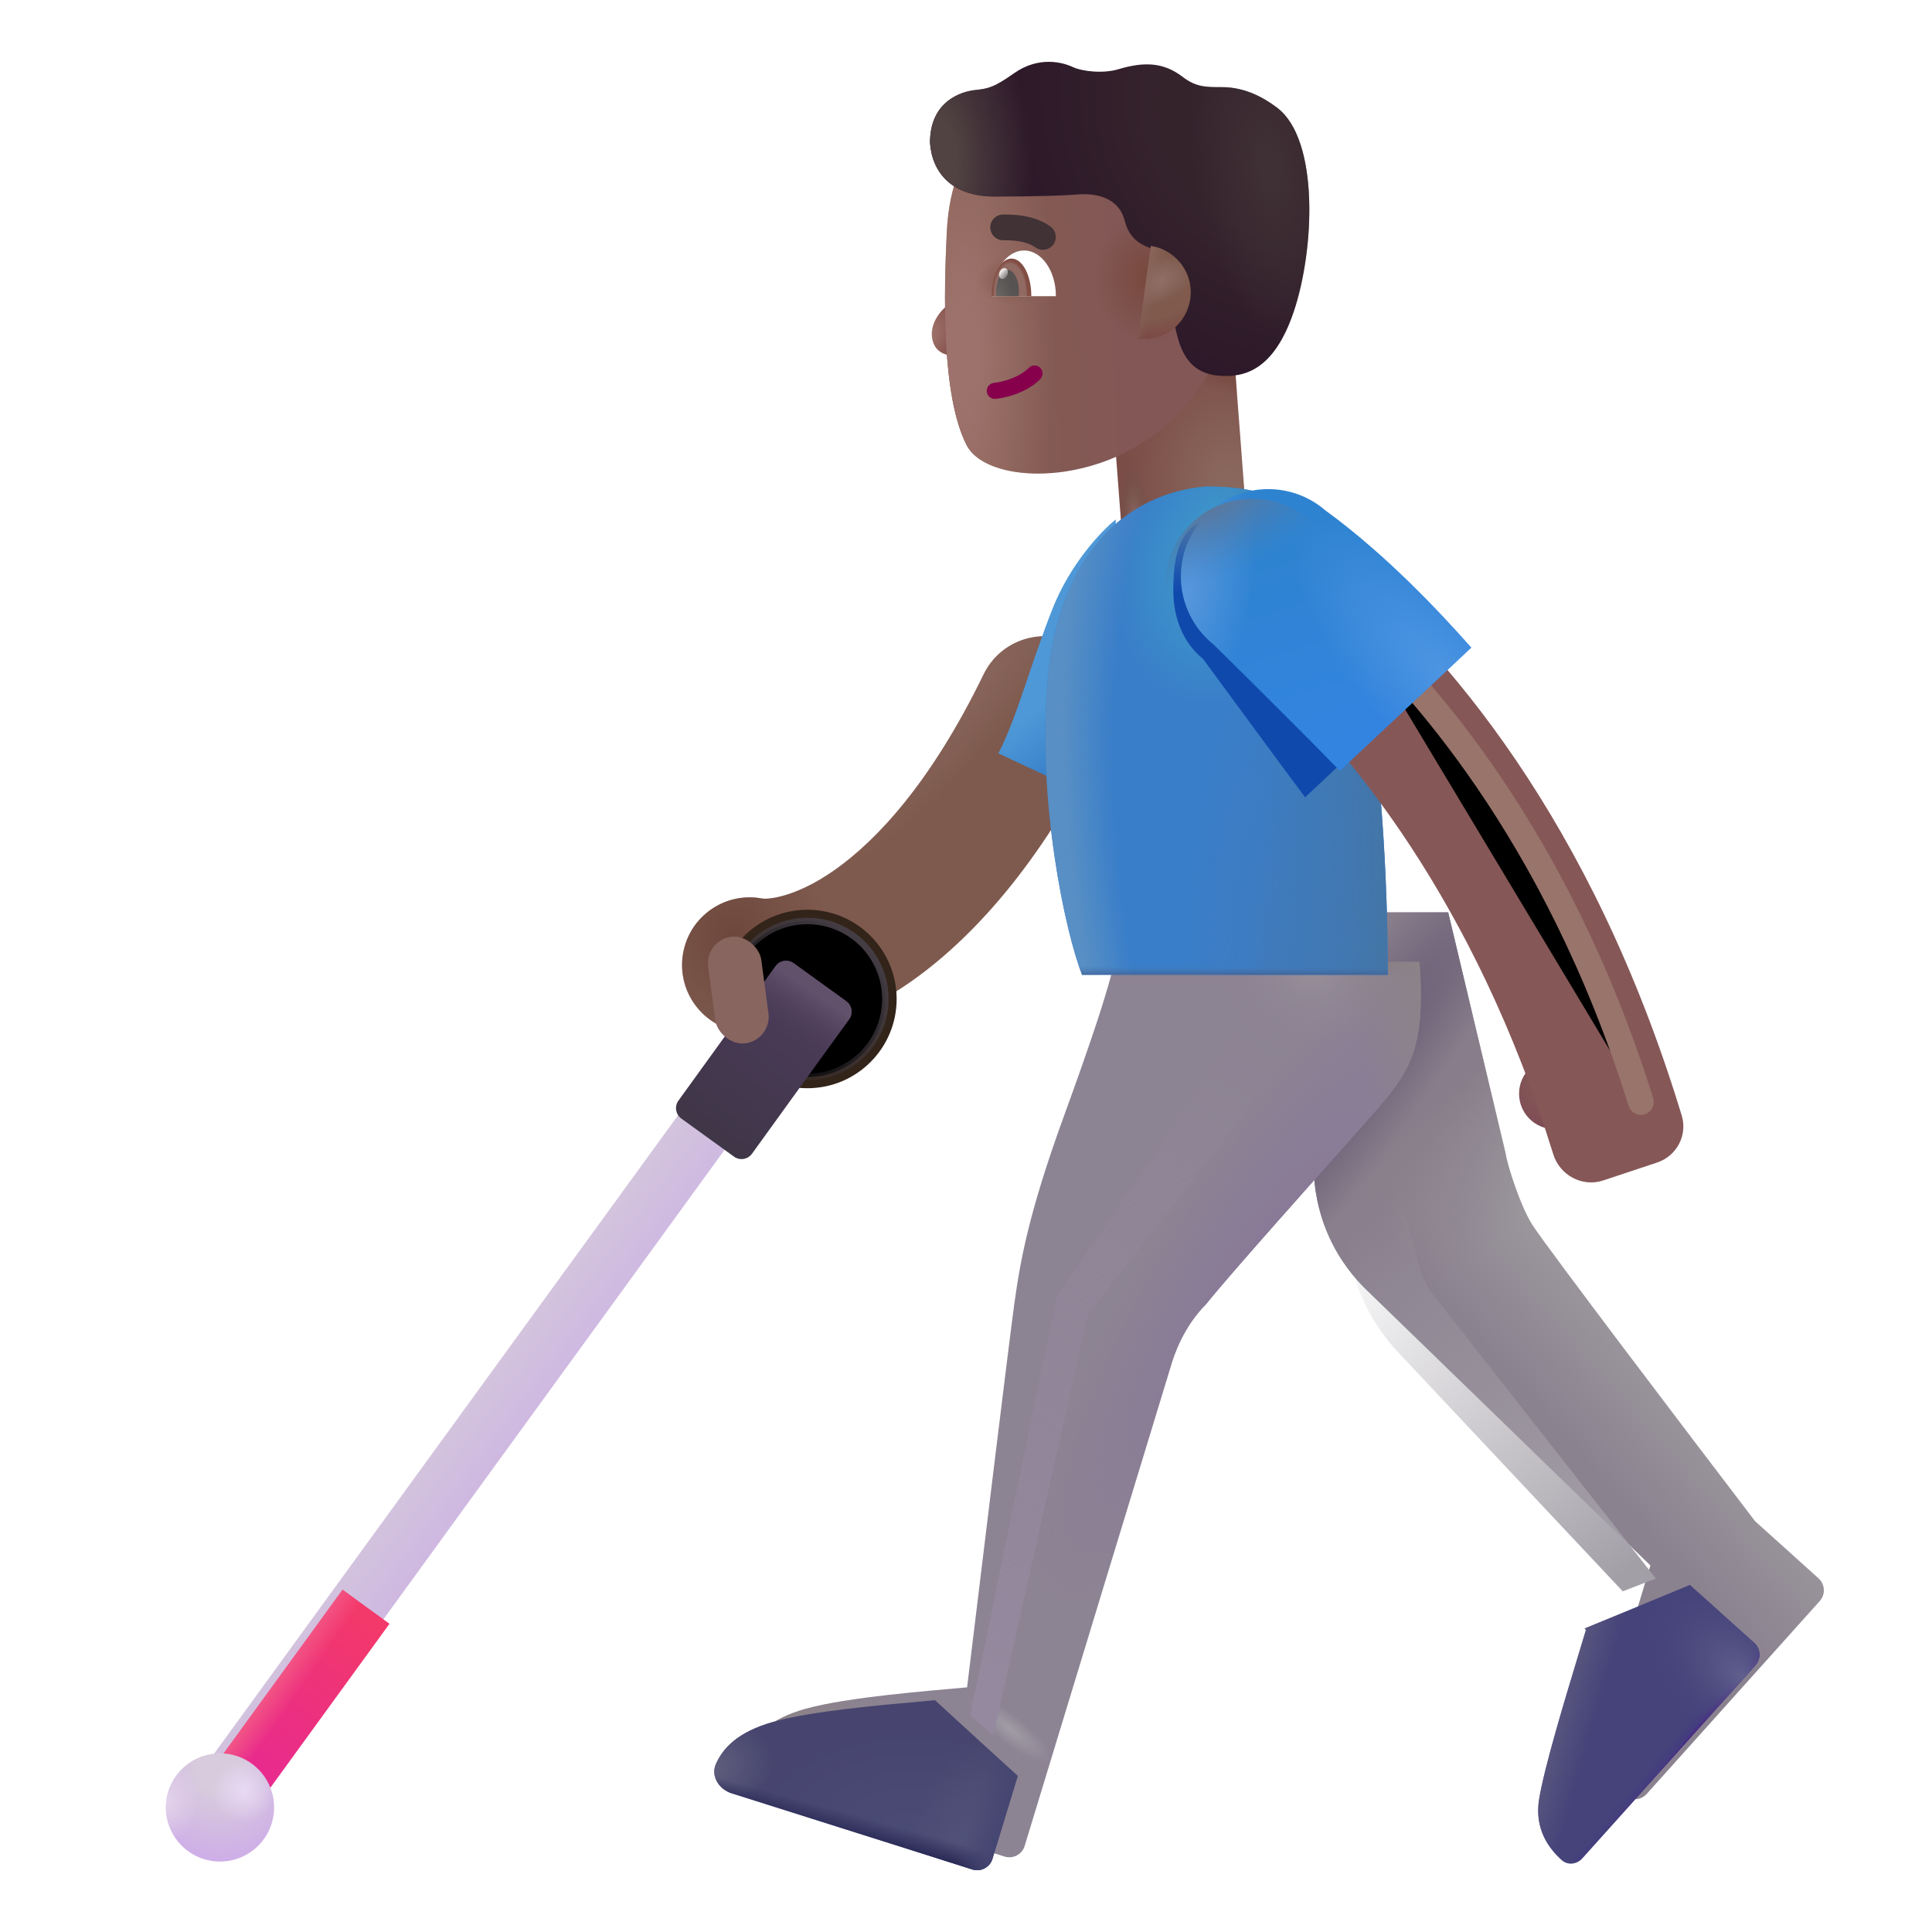 <svg viewBox="1 1 30 30" xmlns="http://www.w3.org/2000/svg">
<g filter="url(#filter0_i_4002_321)">
<path fill-rule="evenodd" clip-rule="evenodd" d="M18.178 11.735C18.7 11.989 18.917 12.617 18.663 13.139C16.831 16.909 14.428 18.051 12.943 17.765C12.373 17.656 12 17.106 12.11 16.536C12.219 15.967 12.769 15.594 13.339 15.703C13.339 15.703 13.339 15.703 13.339 15.703C13.339 15.703 13.365 15.707 13.421 15.704C13.478 15.7 13.559 15.688 13.66 15.659C13.863 15.603 14.139 15.485 14.464 15.256C15.114 14.798 15.958 13.901 16.775 12.221C17.028 11.699 17.656 11.482 18.178 11.735Z" fill="#7E5A4E"/>
<path fill-rule="evenodd" clip-rule="evenodd" d="M18.178 11.735C18.7 11.989 18.917 12.617 18.663 13.139C16.831 16.909 14.428 18.051 12.943 17.765C12.373 17.656 12 17.106 12.11 16.536C12.219 15.967 12.769 15.594 13.339 15.703C13.339 15.703 13.339 15.703 13.339 15.703C13.339 15.703 13.365 15.707 13.421 15.704C13.478 15.7 13.559 15.688 13.66 15.659C13.863 15.603 14.139 15.485 14.464 15.256C15.114 14.798 15.958 13.901 16.775 12.221C17.028 11.699 17.656 11.482 18.178 11.735Z" fill="url(#paint0_radial_4002_321)"/>
<path fill-rule="evenodd" clip-rule="evenodd" d="M18.178 11.735C18.7 11.989 18.917 12.617 18.663 13.139C16.831 16.909 14.428 18.051 12.943 17.765C12.373 17.656 12 17.106 12.11 16.536C12.219 15.967 12.769 15.594 13.339 15.703C13.339 15.703 13.339 15.703 13.339 15.703C13.339 15.703 13.365 15.707 13.421 15.704C13.478 15.7 13.559 15.688 13.66 15.659C13.863 15.603 14.139 15.485 14.464 15.256C15.114 14.798 15.958 13.901 16.775 12.221C17.028 11.699 17.656 11.482 18.178 11.735Z" fill="url(#paint1_radial_4002_321)"/>
</g>
<path d="M12.451 15.976C12.648 15.576 13.061 15.301 13.537 15.301C14.206 15.301 14.748 15.843 14.748 16.512C14.748 17.18 14.206 17.723 13.537 17.723C13.131 17.723 12.772 17.523 12.552 17.216" stroke="#33241A" stroke-width="0.35"/>
<g filter="url(#filter1_f_4002_321)">
<path d="M12.437 16.006C12.628 15.59 13.049 15.301 13.537 15.301C14.206 15.301 14.748 15.843 14.748 16.512C14.748 17.18 14.206 17.723 13.537 17.723C13.132 17.723 12.774 17.524 12.554 17.218" stroke="url(#paint2_linear_4002_321)" stroke-width="0.1"/>
</g>
<g filter="url(#filter2_i_4002_321)">
<path fill-rule="evenodd" clip-rule="evenodd" d="M12.63 17.769C12.831 17.915 12.876 18.196 12.729 18.397L4.956 29.093C4.81 29.294 4.528 29.338 4.327 29.192C4.126 29.046 4.082 28.765 4.228 28.564L12.001 17.868C12.148 17.667 12.429 17.623 12.63 17.769Z" fill="url(#paint3_linear_4002_321)"/>
</g>
<path d="M7.048 26.214L4.956 29.093C4.81 29.294 4.528 29.338 4.327 29.192C4.126 29.046 4.082 28.765 4.228 28.564L6.32 25.685L7.048 26.214Z" fill="url(#paint4_linear_4002_321)"/>
<path d="M7.048 26.214L4.956 29.093C4.81 29.294 4.528 29.338 4.327 29.192C4.126 29.046 4.082 28.765 4.228 28.564L6.32 25.685L7.048 26.214Z" fill="url(#paint5_linear_4002_321)"/>
<g filter="url(#filter3_i_4002_321)">
<circle cx="4.416" cy="29.066" r="0.84" fill="url(#paint6_radial_4002_321)"/>
<circle cx="4.416" cy="29.066" r="0.84" fill="url(#paint7_radial_4002_321)"/>
<circle cx="4.416" cy="29.066" r="0.84" fill="url(#paint8_radial_4002_321)"/>
</g>
<g filter="url(#filter4_i_4002_321)">
<path d="M13.044 16.001C13.109 15.912 13.234 15.892 13.323 15.956L14.141 16.547C14.23 16.611 14.251 16.736 14.186 16.826L12.677 18.915C12.612 19.005 12.487 19.025 12.397 18.96L11.58 18.369C11.491 18.305 11.47 18.18 11.535 18.09L13.044 16.001Z" fill="url(#paint9_linear_4002_321)"/>
<path d="M13.044 16.001C13.109 15.912 13.234 15.892 13.323 15.956L14.141 16.547C14.23 16.611 14.251 16.736 14.186 16.826L12.677 18.915C12.612 19.005 12.487 19.025 12.397 18.96L11.58 18.369C11.491 18.305 11.47 18.18 11.535 18.09L13.044 16.001Z" fill="url(#paint10_linear_4002_321)"/>
</g>
<g filter="url(#filter5_i_4002_321)">
<rect x="12.091" y="15.602" width="0.832" height="1.669" rx="0.416" transform="rotate(-7.657 12.091 15.602)" fill="#896560"/>
</g>
<path d="M17.342 10.456C17.623 9.744 18.116 9.232 18.326 9.066L18.288 13.534L16.502 12.698C16.78 12.175 16.991 11.347 17.342 10.456Z" fill="url(#paint11_linear_4002_321)"/>
<rect x="18.225" y="6.699" width="1.946" height="3.44" transform="rotate(-4.337 18.225 6.699)" fill="url(#paint12_radial_4002_321)"/>
<rect x="18.225" y="6.699" width="1.946" height="3.44" transform="rotate(-4.337 18.225 6.699)" fill="url(#paint13_radial_4002_321)"/>
<rect x="18.225" y="6.699" width="1.946" height="3.44" transform="rotate(-4.337 18.225 6.699)" fill="url(#paint14_radial_4002_321)"/>
<path d="M15.678 5.769C15.834 5.622 15.915 5.403 15.935 5.312H16.115V6.437C15.9 6.573 15.593 6.552 15.502 6.347C15.424 6.171 15.482 5.952 15.678 5.769Z" fill="url(#paint15_radial_4002_321)"/>
<g filter="url(#filter6_i_4002_321)">
<path d="M15.902 4.805C15.94 4.004 16.2 3.618 16.322 3.505H20.054L20.117 6.668C19.25 8.79 16.605 8.881 16.21 8.113C15.815 7.346 15.857 5.732 15.902 4.805Z" fill="url(#paint16_linear_4002_321)"/>
<path d="M15.902 4.805C15.94 4.004 16.2 3.618 16.322 3.505H20.054L20.117 6.668C19.25 8.79 16.605 8.881 16.21 8.113C15.815 7.346 15.857 5.732 15.902 4.805Z" fill="url(#paint17_radial_4002_321)"/>
<path d="M15.902 4.805C15.94 4.004 16.2 3.618 16.322 3.505H20.054L20.117 6.668C19.25 8.79 16.605 8.881 16.21 8.113C15.815 7.346 15.857 5.732 15.902 4.805Z" fill="url(#paint18_radial_4002_321)"/>
<path d="M15.902 4.805C15.94 4.004 16.2 3.618 16.322 3.505H20.054L20.117 6.668C19.25 8.79 16.605 8.881 16.21 8.113C15.815 7.346 15.857 5.732 15.902 4.805Z" fill="url(#paint19_radial_4002_321)"/>
</g>
<g filter="url(#filter7_ii_4002_321)">
<path d="M16.541 4.052C15.884 4.052 15.572 3.681 15.541 3.216C15.541 2.56 16.042 2.42 16.236 2.399C16.455 2.376 16.541 2.353 16.845 2.138C17.234 1.864 17.607 1.97 17.756 2.04C17.904 2.11 18.232 2.146 18.466 2.075C18.857 1.958 19.162 1.962 19.462 2.192C19.671 2.353 19.825 2.353 20.076 2.353C20.42 2.353 20.711 2.506 20.931 2.673C21.588 3.17 21.513 4.88 21.189 5.841C20.879 6.76 20.412 6.868 20.021 6.833C19.551 6.791 19.431 6.435 19.361 6.138C19.305 5.9 19.16 5.148 19.095 4.9C18.96 4.838 18.664 4.814 18.564 4.427C18.464 4.039 18.072 3.995 17.806 4.021C17.645 4.036 17.197 4.052 16.541 4.052Z" fill="url(#paint20_radial_4002_321)"/>
<path d="M16.541 4.052C15.884 4.052 15.572 3.681 15.541 3.216C15.541 2.56 16.042 2.42 16.236 2.399C16.455 2.376 16.541 2.353 16.845 2.138C17.234 1.864 17.607 1.97 17.756 2.04C17.904 2.11 18.232 2.146 18.466 2.075C18.857 1.958 19.162 1.962 19.462 2.192C19.671 2.353 19.825 2.353 20.076 2.353C20.42 2.353 20.711 2.506 20.931 2.673C21.588 3.17 21.513 4.88 21.189 5.841C20.879 6.76 20.412 6.868 20.021 6.833C19.551 6.791 19.431 6.435 19.361 6.138C19.305 5.9 19.16 5.148 19.095 4.9C18.96 4.838 18.664 4.814 18.564 4.427C18.464 4.039 18.072 3.995 17.806 4.021C17.645 4.036 17.197 4.052 16.541 4.052Z" fill="url(#paint21_radial_4002_321)"/>
<path d="M16.541 4.052C15.884 4.052 15.572 3.681 15.541 3.216C15.541 2.56 16.042 2.42 16.236 2.399C16.455 2.376 16.541 2.353 16.845 2.138C17.234 1.864 17.607 1.97 17.756 2.04C17.904 2.11 18.232 2.146 18.466 2.075C18.857 1.958 19.162 1.962 19.462 2.192C19.671 2.353 19.825 2.353 20.076 2.353C20.42 2.353 20.711 2.506 20.931 2.673C21.588 3.17 21.513 4.88 21.189 5.841C20.879 6.76 20.412 6.868 20.021 6.833C19.551 6.791 19.431 6.435 19.361 6.138C19.305 5.9 19.16 5.148 19.095 4.9C18.96 4.838 18.664 4.814 18.564 4.427C18.464 4.039 18.072 3.995 17.806 4.021C17.645 4.036 17.197 4.052 16.541 4.052Z" fill="url(#paint22_radial_4002_321)"/>
</g>
<path d="M18.672 6.259L18.872 4.82C19.222 4.872 19.49 5.174 19.49 5.538C19.49 5.94 19.165 6.265 18.764 6.265C18.733 6.265 18.702 6.263 18.672 6.259Z" fill="url(#paint23_radial_4002_321)"/>
<path d="M18.672 6.259L18.872 4.82C19.222 4.872 19.49 5.174 19.49 5.538C19.49 5.94 19.165 6.265 18.764 6.265C18.733 6.265 18.702 6.263 18.672 6.259Z" fill="url(#paint24_radial_4002_321)"/>
<path d="M18.672 6.259L18.872 4.82C19.222 4.872 19.49 5.174 19.49 5.538C19.49 5.94 19.165 6.265 18.764 6.265C18.733 6.265 18.702 6.263 18.672 6.259Z" fill="url(#paint25_linear_4002_321)"/>
<g filter="url(#filter8_iii_4002_321)">
<path d="M23.377 19.901L22.487 16.167H20.706C20.653 16.782 20.553 18.383 20.416 19.683C20.279 20.983 20.908 21.714 21.182 21.995L25.627 26.308C25.43 26.969 25 28.333 24.9 28.933C24.823 29.395 25.045 29.701 25.252 29.885C25.345 29.968 25.486 29.949 25.57 29.856L28.257 26.861C28.349 26.758 28.341 26.6 28.238 26.508L27.252 25.62C26.211 24.256 24.062 21.427 23.799 21.026C23.618 20.75 23.409 20.11 23.377 19.901Z" fill="url(#paint26_linear_4002_321)"/>
<path d="M23.377 19.901L22.487 16.167H20.706C20.653 16.782 20.553 18.383 20.416 19.683C20.279 20.983 20.908 21.714 21.182 21.995L25.627 26.308C25.43 26.969 25 28.333 24.9 28.933C24.823 29.395 25.045 29.701 25.252 29.885C25.345 29.968 25.486 29.949 25.57 29.856L28.257 26.861C28.349 26.758 28.341 26.6 28.238 26.508L27.252 25.62C26.211 24.256 24.062 21.427 23.799 21.026C23.618 20.75 23.409 20.11 23.377 19.901Z" fill="url(#paint27_radial_4002_321)"/>
<path d="M23.377 19.901L22.487 16.167H20.706C20.653 16.782 20.553 18.383 20.416 19.683C20.279 20.983 20.908 21.714 21.182 21.995L25.627 26.308C25.43 26.969 25 28.333 24.9 28.933C24.823 29.395 25.045 29.701 25.252 29.885C25.345 29.968 25.486 29.949 25.57 29.856L28.257 26.861C28.349 26.758 28.341 26.6 28.238 26.508L27.252 25.62C26.211 24.256 24.062 21.427 23.799 21.026C23.618 20.75 23.409 20.11 23.377 19.901Z" fill="url(#paint28_radial_4002_321)"/>
</g>
<g filter="url(#filter9_i_4002_321)">
<path d="M17.025 18.519C17.408 17.468 17.741 16.49 17.799 16.136L22.541 16.136C22.641 17.511 22.397 17.848 21.767 18.558C21.075 19.339 19.596 20.987 19.228 21.452C18.878 21.802 18.728 22.241 18.674 22.433L16.411 29.863C16.371 29.996 16.229 30.07 16.097 30.028L12.359 28.846C12.165 28.784 12.034 28.58 12.116 28.393C12.223 28.149 12.448 27.894 13.002 27.737C13.664 27.55 14.944 27.454 15.517 27.401C15.731 25.636 16.177 21.97 16.252 21.433C16.346 20.761 16.478 20.019 17.025 18.519Z" fill="#8C8393"/>
<path d="M17.025 18.519C17.408 17.468 17.741 16.49 17.799 16.136L22.541 16.136C22.641 17.511 22.397 17.848 21.767 18.558C21.075 19.339 19.596 20.987 19.228 21.452C18.878 21.802 18.728 22.241 18.674 22.433L16.411 29.863C16.371 29.996 16.229 30.07 16.097 30.028L12.359 28.846C12.165 28.784 12.034 28.58 12.116 28.393C12.223 28.149 12.448 27.894 13.002 27.737C13.664 27.55 14.944 27.454 15.517 27.401C15.731 25.636 16.177 21.97 16.252 21.433C16.346 20.761 16.478 20.019 17.025 18.519Z" fill="url(#paint29_radial_4002_321)"/>
<path d="M17.025 18.519C17.408 17.468 17.741 16.49 17.799 16.136L22.541 16.136C22.641 17.511 22.397 17.848 21.767 18.558C21.075 19.339 19.596 20.987 19.228 21.452C18.878 21.802 18.728 22.241 18.674 22.433L16.411 29.863C16.371 29.996 16.229 30.07 16.097 30.028L12.359 28.846C12.165 28.784 12.034 28.58 12.116 28.393C12.223 28.149 12.448 27.894 13.002 27.737C13.664 27.55 14.944 27.454 15.517 27.401C15.731 25.636 16.177 21.97 16.252 21.433C16.346 20.761 16.478 20.019 17.025 18.519Z" fill="url(#paint30_radial_4002_321)"/>
<path d="M17.025 18.519C17.408 17.468 17.741 16.49 17.799 16.136L22.541 16.136C22.641 17.511 22.397 17.848 21.767 18.558C21.075 19.339 19.596 20.987 19.228 21.452C18.878 21.802 18.728 22.241 18.674 22.433L16.411 29.863C16.371 29.996 16.229 30.07 16.097 30.028L12.359 28.846C12.165 28.784 12.034 28.58 12.116 28.393C12.223 28.149 12.448 27.894 13.002 27.737C13.664 27.55 14.944 27.454 15.517 27.401C15.731 25.636 16.177 21.97 16.252 21.433C16.346 20.761 16.478 20.019 17.025 18.519Z" fill="url(#paint31_linear_4002_321)"/>
<path d="M17.025 18.519C17.408 17.468 17.741 16.49 17.799 16.136L22.541 16.136C22.641 17.511 22.397 17.848 21.767 18.558C21.075 19.339 19.596 20.987 19.228 21.452C18.878 21.802 18.728 22.241 18.674 22.433L16.411 29.863C16.371 29.996 16.229 30.07 16.097 30.028L12.359 28.846C12.165 28.784 12.034 28.58 12.116 28.393C12.223 28.149 12.448 27.894 13.002 27.737C13.664 27.55 14.944 27.454 15.517 27.401C15.731 25.636 16.177 21.97 16.252 21.433C16.346 20.761 16.478 20.019 17.025 18.519Z" fill="url(#paint32_radial_4002_321)"/>
<path d="M17.025 18.519C17.408 17.468 17.741 16.49 17.799 16.136L22.541 16.136C22.641 17.511 22.397 17.848 21.767 18.558C21.075 19.339 19.596 20.987 19.228 21.452C18.878 21.802 18.728 22.241 18.674 22.433L16.411 29.863C16.371 29.996 16.229 30.07 16.097 30.028L12.359 28.846C12.165 28.784 12.034 28.58 12.116 28.393C12.223 28.149 12.448 27.894 13.002 27.737C13.664 27.55 14.944 27.454 15.517 27.401C15.731 25.636 16.177 21.97 16.252 21.433C16.346 20.761 16.478 20.019 17.025 18.519Z" fill="url(#paint33_radial_4002_321)"/>
</g>
<path d="M16.803 28.577L16.411 29.863C16.371 29.996 16.229 30.07 16.097 30.028L12.359 28.846C12.165 28.784 12.034 28.58 12.116 28.393C12.223 28.149 12.448 27.894 13.002 27.737C13.592 27.57 14.674 27.476 15.308 27.42C15.385 27.413 15.455 27.407 15.517 27.401L15.518 27.4L16.803 28.577Z" fill="url(#paint34_radial_4002_321)"/>
<path d="M16.803 28.577L16.411 29.863C16.371 29.996 16.229 30.07 16.097 30.028L12.359 28.846C12.165 28.784 12.034 28.58 12.116 28.393C12.223 28.149 12.448 27.894 13.002 27.737C13.592 27.57 14.674 27.476 15.308 27.42C15.385 27.413 15.455 27.407 15.517 27.401L15.518 27.4L16.803 28.577Z" fill="url(#paint35_radial_4002_321)"/>
<path d="M16.803 28.577L16.411 29.863C16.371 29.996 16.229 30.07 16.097 30.028L12.359 28.846C12.165 28.784 12.034 28.58 12.116 28.393C12.223 28.149 12.448 27.894 13.002 27.737C13.592 27.57 14.674 27.476 15.308 27.42C15.385 27.413 15.455 27.407 15.517 27.401L15.518 27.4L16.803 28.577Z" fill="url(#paint36_radial_4002_321)"/>
<path d="M16.803 28.577L16.411 29.863C16.371 29.996 16.229 30.07 16.097 30.028L12.359 28.846C12.165 28.784 12.034 28.58 12.116 28.393C12.223 28.149 12.448 27.894 13.002 27.737C13.592 27.57 14.674 27.476 15.308 27.42C15.385 27.413 15.455 27.407 15.517 27.401L15.518 27.4L16.803 28.577Z" fill="url(#paint37_linear_4002_321)"/>
<path d="M16.803 28.577L16.411 29.863C16.371 29.996 16.229 30.07 16.097 30.028L12.359 28.846C12.165 28.784 12.034 28.58 12.116 28.393C12.223 28.149 12.448 27.894 13.002 27.737C13.592 27.57 14.674 27.476 15.308 27.42C15.385 27.413 15.455 27.407 15.517 27.401L15.518 27.4L16.803 28.577Z" fill="url(#paint38_linear_4002_321)"/>
<path d="M27.244 25.609L25.606 26.287L25.627 26.308C25.596 26.411 25.56 26.531 25.52 26.662C25.304 27.375 24.985 28.426 24.9 28.933C24.823 29.395 25.045 29.701 25.251 29.885C25.345 29.968 25.486 29.949 25.569 29.856L28.257 26.861C28.349 26.758 28.341 26.6 28.238 26.508L27.252 25.62C27.25 25.617 27.247 25.613 27.244 25.609Z" fill="#45437A"/>
<path d="M27.244 25.609L25.606 26.287L25.627 26.308C25.596 26.411 25.56 26.531 25.52 26.662C25.304 27.375 24.985 28.426 24.9 28.933C24.823 29.395 25.045 29.701 25.251 29.885C25.345 29.968 25.486 29.949 25.569 29.856L28.257 26.861C28.349 26.758 28.341 26.6 28.238 26.508L27.252 25.62C27.25 25.617 27.247 25.613 27.244 25.609Z" fill="url(#paint39_linear_4002_321)"/>
<path d="M27.244 25.609L25.606 26.287L25.627 26.308C25.596 26.411 25.56 26.531 25.52 26.662C25.304 27.375 24.985 28.426 24.9 28.933C24.823 29.395 25.045 29.701 25.251 29.885C25.345 29.968 25.486 29.949 25.569 29.856L28.257 26.861C28.349 26.758 28.341 26.6 28.238 26.508L27.252 25.62C27.25 25.617 27.247 25.613 27.244 25.609Z" fill="url(#paint40_linear_4002_321)"/>
<path d="M27.244 25.609L25.606 26.287L25.627 26.308C25.596 26.411 25.56 26.531 25.52 26.662C25.304 27.375 24.985 28.426 24.9 28.933C24.823 29.395 25.045 29.701 25.251 29.885C25.345 29.968 25.486 29.949 25.569 29.856L28.257 26.861C28.349 26.758 28.341 26.6 28.238 26.508L27.252 25.62C27.25 25.617 27.247 25.613 27.244 25.609Z" fill="url(#paint41_radial_4002_321)"/>
<path d="M17.424 10.456C17.705 9.744 18.197 9.232 18.408 9.066L18.369 13.534L16.584 12.698C16.861 12.175 17.072 11.347 17.424 10.456Z" fill="url(#paint42_linear_4002_321)"/>
<path d="M19.732 8.554C20.623 8.554 20.869 8.769 21.166 8.96L22.189 11.558C22.489 12.958 22.554 15.193 22.549 16.136H17.802C17.544 15.48 17.106 13.461 17.267 11.558C17.431 9.628 18.475 8.655 19.732 8.554Z" fill="#397EC9"/>
<path d="M19.732 8.554C20.623 8.554 20.869 8.769 21.166 8.96L22.189 11.558C22.489 12.958 22.554 15.193 22.549 16.136H17.802C17.544 15.48 17.106 13.461 17.267 11.558C17.431 9.628 18.475 8.655 19.732 8.554Z" fill="url(#paint43_radial_4002_321)"/>
<path d="M19.732 8.554C20.623 8.554 20.869 8.769 21.166 8.96L22.189 11.558C22.489 12.958 22.554 15.193 22.549 16.136H17.802C17.544 15.48 17.106 13.461 17.267 11.558C17.431 9.628 18.475 8.655 19.732 8.554Z" fill="url(#paint44_radial_4002_321)"/>
<path d="M19.732 8.554C20.623 8.554 20.869 8.769 21.166 8.96L22.189 11.558C22.489 12.958 22.554 15.193 22.549 16.136H17.802C17.544 15.48 17.106 13.461 17.267 11.558C17.431 9.628 18.475 8.655 19.732 8.554Z" fill="url(#paint45_radial_4002_321)"/>
<path d="M19.732 8.554C20.623 8.554 20.869 8.769 21.166 8.96L22.189 11.558C22.489 12.958 22.554 15.193 22.549 16.136H17.802C17.544 15.48 17.106 13.461 17.267 11.558C17.431 9.628 18.475 8.655 19.732 8.554Z" fill="url(#paint46_radial_4002_321)"/>
<path d="M19.732 8.554C20.623 8.554 20.869 8.769 21.166 8.96L22.189 11.558C22.489 12.958 22.554 15.193 22.549 16.136H17.802C17.544 15.48 17.106 13.461 17.267 11.558C17.431 9.628 18.475 8.655 19.732 8.554Z" fill="url(#paint47_linear_4002_321)"/>
<circle cx="25.139" cy="17.983" r="0.551" fill="url(#paint48_radial_4002_321)"/>
<g filter="url(#filter10_f_4002_321)">
<path d="M19.681 11.232C19.371 10.983 19.219 10.593 19.219 10.165C19.219 9.416 19.404 9.005 20.153 9.005C20.49 9.005 20.798 9.128 21.035 9.332C21.986 10.023 22.825 10.923 23.305 11.466L21.266 13.38C20.978 12.997 20.197 11.935 19.681 11.232Z" fill="#1049AC"/>
</g>
<g filter="url(#filter11_ii_4002_321)">
<path fill-rule="evenodd" clip-rule="evenodd" d="M26.045 19.18C25.72 19.288 25.37 19.1 25.269 18.773C24.054 14.851 22.103 12.483 20.728 11.228C20.29 10.828 20.212 10.146 20.599 9.697C20.946 9.296 21.544 9.225 21.948 9.568C23.574 10.949 25.858 13.544 27.264 18.173C27.357 18.479 27.185 18.801 26.881 18.902L26.045 19.18Z" fill="#865757"/>
</g>
<g filter="url(#filter12_f_4002_321)">
<path d="M21.995 10.644C22.964 11.55 25.152 13.862 26.48 18.112" stroke="#98746B" stroke-width="0.4" stroke-linecap="round"/>
</g>
<g filter="url(#filter13_i_4002_321)">
<path d="M19.597 11.16C19.287 10.911 19.088 10.529 19.088 10.101C19.088 9.352 19.695 8.745 20.443 8.745C20.78 8.745 21.089 8.868 21.326 9.072C22.276 9.763 23.115 10.663 23.596 11.206L21.556 13.12C21.249 12.8 20.175 11.728 19.597 11.16Z" fill="url(#paint49_linear_4002_321)"/>
<path d="M19.597 11.16C19.287 10.911 19.088 10.529 19.088 10.101C19.088 9.352 19.695 8.745 20.443 8.745C20.78 8.745 21.089 8.868 21.326 9.072C22.276 9.763 23.115 10.663 23.596 11.206L21.556 13.12C21.249 12.8 20.175 11.728 19.597 11.16Z" fill="url(#paint50_radial_4002_321)"/>
<path d="M19.597 11.16C19.287 10.911 19.088 10.529 19.088 10.101C19.088 9.352 19.695 8.745 20.443 8.745C20.78 8.745 21.089 8.868 21.326 9.072C22.276 9.763 23.115 10.663 23.596 11.206L21.556 13.12C21.249 12.8 20.175 11.728 19.597 11.16Z" fill="url(#paint51_radial_4002_321)"/>
</g>
<path d="M19.597 11.16C19.287 10.911 19.088 10.529 19.088 10.101C19.088 9.352 19.695 8.745 20.443 8.745C20.78 8.745 21.089 8.868 21.326 9.072C22.276 9.763 23.115 10.663 23.596 11.206L21.556 13.12C21.249 12.8 20.175 11.728 19.597 11.16Z" fill="url(#paint52_radial_4002_321)"/>
<path fill-rule="evenodd" clip-rule="evenodd" d="M17.154 6.712C17.202 6.762 17.201 6.841 17.152 6.889C16.914 7.123 16.569 7.183 16.46 7.194C16.391 7.201 16.33 7.151 16.323 7.082C16.316 7.014 16.366 6.952 16.434 6.945C16.528 6.936 16.801 6.883 16.977 6.711C17.026 6.662 17.105 6.663 17.154 6.712Z" fill="#86004C"/>
<path d="M16.408 5.599H17.396C17.396 5.207 17.175 4.89 16.902 4.89C16.629 4.89 16.408 5.207 16.408 5.599Z" fill="white"/>
<path d="M17.014 5.599L17.014 5.595C17.014 5.274 16.876 5.015 16.707 5.015C16.538 5.015 16.4 5.274 16.4 5.595L16.4 5.599H17.014Z" fill="url(#paint53_radial_4002_321)"/>
<path d="M16.818 5.599C16.821 5.575 16.822 5.551 16.822 5.526C16.822 5.341 16.743 5.191 16.646 5.191C16.549 5.191 16.471 5.341 16.471 5.526C16.471 5.551 16.472 5.575 16.475 5.599H16.818Z" fill="url(#paint54_radial_4002_321)"/>
<ellipse cx="16.582" cy="5.247" rx="0.064" ry="0.088" transform="rotate(24.61 16.582 5.247)" fill="url(#paint55_linear_4002_321)"/>
<g filter="url(#filter14_f_4002_321)">
<path d="M17.408 21.136L16.064 27.636L16.424 27.948L17.892 21.417L20.908 17.542L20.205 17.058L17.408 21.136Z" fill="url(#paint56_linear_4002_321)"/>
</g>
<g filter="url(#filter15_f_4002_321)">
<path d="M23.236 21.083L26.712 25.511L26.198 25.71L22.714 22.002C22.324 21.587 22.06 21.069 21.953 20.509L21.763 19.509L22.515 18.736L23.058 20.729C23.093 20.858 23.154 20.978 23.236 21.083Z" fill="url(#paint57_linear_4002_321)"/>
</g>
<g filter="url(#filter16_i_4002_321)">
<path fill-rule="evenodd" clip-rule="evenodd" d="M17.178 4.742C17.03 4.636 16.815 4.631 16.677 4.631C16.567 4.631 16.477 4.541 16.477 4.431C16.477 4.32 16.567 4.231 16.677 4.231C16.68 4.231 16.683 4.231 16.687 4.231C16.815 4.231 17.151 4.23 17.411 4.417C17.501 4.481 17.521 4.606 17.457 4.696C17.392 4.785 17.268 4.806 17.178 4.742Z" fill="#403235"/>
</g>
<defs>
<filter id="filter0_i_4002_321" x="11.591" y="10.88" width="7.179" height="6.928" filterUnits="userSpaceOnUse" color-interpolation-filters="sRGB">
<feFlood flood-opacity="0" result="BackgroundImageFix"/>
<feBlend mode="normal" in="SourceGraphic" in2="BackgroundImageFix" result="shape"/>
<feColorMatrix in="SourceAlpha" type="matrix" values="0 0 0 0 0 0 0 0 0 0 0 0 0 0 0 0 0 0 127 0" result="hardAlpha"/>
<feOffset dx="-0.5" dy="-0.75"/>
<feGaussianBlur stdDeviation="0.5"/>
<feComposite in2="hardAlpha" operator="arithmetic" k2="-1" k3="1"/>
<feColorMatrix type="matrix" values="0 0 0 0 0.435 0 0 0 0 0.216 0 0 0 0 0.29 0 0 0 1 0"/>
<feBlend mode="normal" in2="shape" result="effect1_innerShadow_4002_321"/>
</filter>
<filter id="filter1_f_4002_321" x="12.291" y="15.151" width="2.607" height="2.722" filterUnits="userSpaceOnUse" color-interpolation-filters="sRGB">
<feFlood flood-opacity="0" result="BackgroundImageFix"/>
<feBlend mode="normal" in="SourceGraphic" in2="BackgroundImageFix" result="shape"/>
<feGaussianBlur stdDeviation="0.05" result="effect1_foregroundBlur_4002_321"/>
</filter>
<filter id="filter2_i_4002_321" x="4.142" y="17.483" width="8.674" height="11.795" filterUnits="userSpaceOnUse" color-interpolation-filters="sRGB">
<feFlood flood-opacity="0" result="BackgroundImageFix"/>
<feBlend mode="normal" in="SourceGraphic" in2="BackgroundImageFix" result="shape"/>
<feColorMatrix in="SourceAlpha" type="matrix" values="0 0 0 0 0 0 0 0 0 0 0 0 0 0 0 0 0 0 127 0" result="hardAlpha"/>
<feOffset dy="-0.2"/>
<feGaussianBlur stdDeviation="0.2"/>
<feComposite in2="hardAlpha" operator="arithmetic" k2="-1" k3="1"/>
<feColorMatrix type="matrix" values="0 0 0 0 0.741 0 0 0 0 0.647 0 0 0 0 0.812 0 0 0 1 0"/>
<feBlend mode="normal" in2="shape" result="effect1_innerShadow_4002_321"/>
</filter>
<filter id="filter3_i_4002_321" x="3.576" y="28.227" width="1.68" height="1.68" filterUnits="userSpaceOnUse" color-interpolation-filters="sRGB">
<feFlood flood-opacity="0" result="BackgroundImageFix"/>
<feBlend mode="normal" in="SourceGraphic" in2="BackgroundImageFix" result="shape"/>
<feColorMatrix in="SourceAlpha" type="matrix" values="0 0 0 0 0 0 0 0 0 0 0 0 0 0 0 0 0 0 127 0" result="hardAlpha"/>
<feOffset/>
<feGaussianBlur stdDeviation="0.1"/>
<feComposite in2="hardAlpha" operator="arithmetic" k2="-1" k3="1"/>
<feColorMatrix type="matrix" values="0 0 0 0 0.835 0 0 0 0 0.82 0 0 0 0 0.835 0 0 0 1 0"/>
<feBlend mode="normal" in2="shape" result="effect1_innerShadow_4002_321"/>
</filter>
<filter id="filter4_i_4002_321" x="11.497" y="15.918" width="2.726" height="3.079" filterUnits="userSpaceOnUse" color-interpolation-filters="sRGB">
<feFlood flood-opacity="0" result="BackgroundImageFix"/>
<feBlend mode="normal" in="SourceGraphic" in2="BackgroundImageFix" result="shape"/>
<feColorMatrix in="SourceAlpha" type="matrix" values="0 0 0 0 0 0 0 0 0 0 0 0 0 0 0 0 0 0 127 0" result="hardAlpha"/>
<feOffset/>
<feGaussianBlur stdDeviation="0.25"/>
<feComposite in2="hardAlpha" operator="arithmetic" k2="-1" k3="1"/>
<feColorMatrix type="matrix" values="0 0 0 0 0.212 0 0 0 0 0.133 0 0 0 0 0.275 0 0 0 1 0"/>
<feBlend mode="normal" in2="shape" result="effect1_innerShadow_4002_321"/>
</filter>
<filter id="filter5_i_4002_321" x="11.992" y="15.543" width="1.093" height="1.661" filterUnits="userSpaceOnUse" color-interpolation-filters="sRGB">
<feFlood flood-opacity="0" result="BackgroundImageFix"/>
<feBlend mode="normal" in="SourceGraphic" in2="BackgroundImageFix" result="shape"/>
<feColorMatrix in="SourceAlpha" type="matrix" values="0 0 0 0 0 0 0 0 0 0 0 0 0 0 0 0 0 0 127 0" result="hardAlpha"/>
<feOffset dx="-0.15"/>
<feGaussianBlur stdDeviation="0.25"/>
<feComposite in2="hardAlpha" operator="arithmetic" k2="-1" k3="1"/>
<feColorMatrix type="matrix" values="0 0 0 0 0.494 0 0 0 0 0.322 0 0 0 0 0.286 0 0 0 1 0"/>
<feBlend mode="normal" in2="shape" result="effect1_innerShadow_4002_321"/>
</filter>
<filter id="filter6_i_4002_321" x="15.674" y="3.305" width="4.443" height="5.249" filterUnits="userSpaceOnUse" color-interpolation-filters="sRGB">
<feFlood flood-opacity="0" result="BackgroundImageFix"/>
<feBlend mode="normal" in="SourceGraphic" in2="BackgroundImageFix" result="shape"/>
<feColorMatrix in="SourceAlpha" type="matrix" values="0 0 0 0 0 0 0 0 0 0 0 0 0 0 0 0 0 0 127 0" result="hardAlpha"/>
<feOffset dx="-0.2" dy="-0.2"/>
<feGaussianBlur stdDeviation="0.5"/>
<feComposite in2="hardAlpha" operator="arithmetic" k2="-1" k3="1"/>
<feColorMatrix type="matrix" values="0 0 0 0 0.467 0 0 0 0 0.278 0 0 0 0 0.373 0 0 0 1 0"/>
<feBlend mode="normal" in2="shape" result="effect1_innerShadow_4002_321"/>
</filter>
<filter id="filter7_ii_4002_321" x="15.241" y="1.66" width="6.391" height="5.479" filterUnits="userSpaceOnUse" color-interpolation-filters="sRGB">
<feFlood flood-opacity="0" result="BackgroundImageFix"/>
<feBlend mode="normal" in="SourceGraphic" in2="BackgroundImageFix" result="shape"/>
<feColorMatrix in="SourceAlpha" type="matrix" values="0 0 0 0 0 0 0 0 0 0 0 0 0 0 0 0 0 0 127 0" result="hardAlpha"/>
<feOffset dx="-0.3" dy="0.3"/>
<feGaussianBlur stdDeviation="0.3"/>
<feComposite in2="hardAlpha" operator="arithmetic" k2="-1" k3="1"/>
<feColorMatrix type="matrix" values="0 0 0 0 0.263 0 0 0 0 0.212 0 0 0 0 0.227 0 0 0 1 0"/>
<feBlend mode="normal" in2="shape" result="effect1_innerShadow_4002_321"/>
<feColorMatrix in="SourceAlpha" type="matrix" values="0 0 0 0 0 0 0 0 0 0 0 0 0 0 0 0 0 0 127 0" result="hardAlpha"/>
<feOffset dx="0.2" dy="-0.3"/>
<feGaussianBlur stdDeviation="0.375"/>
<feComposite in2="hardAlpha" operator="arithmetic" k2="-1" k3="1"/>
<feColorMatrix type="matrix" values="0 0 0 0 0.169 0 0 0 0 0.086 0 0 0 0 0.106 0 0 0 1 0"/>
<feBlend mode="normal" in2="effect1_innerShadow_4002_321" result="effect2_innerShadow_4002_321"/>
</filter>
<filter id="filter8_iii_4002_321" x="20.397" y="15.417" width="8.674" height="14.771" filterUnits="userSpaceOnUse" color-interpolation-filters="sRGB">
<feFlood flood-opacity="0" result="BackgroundImageFix"/>
<feBlend mode="normal" in="SourceGraphic" in2="BackgroundImageFix" result="shape"/>
<feColorMatrix in="SourceAlpha" type="matrix" values="0 0 0 0 0 0 0 0 0 0 0 0 0 0 0 0 0 0 127 0" result="hardAlpha"/>
<feOffset dx="0.75" dy="-0.75"/>
<feGaussianBlur stdDeviation="0.5"/>
<feComposite in2="hardAlpha" operator="arithmetic" k2="-1" k3="1"/>
<feColorMatrix type="matrix" values="0 0 0 0 0.439 0 0 0 0 0.388 0 0 0 0 0.486 0 0 0 1 0"/>
<feBlend mode="normal" in2="shape" result="effect1_innerShadow_4002_321"/>
<feColorMatrix in="SourceAlpha" type="matrix" values="0 0 0 0 0 0 0 0 0 0 0 0 0 0 0 0 0 0 127 0" result="hardAlpha"/>
<feOffset dy="-0.5"/>
<feGaussianBlur stdDeviation="0.375"/>
<feComposite in2="hardAlpha" operator="arithmetic" k2="-1" k3="1"/>
<feColorMatrix type="matrix" values="0 0 0 0 0.537 0 0 0 0 0.424 0 0 0 0 0.635 0 0 0 1 0"/>
<feBlend mode="normal" in2="effect1_innerShadow_4002_321" result="effect2_innerShadow_4002_321"/>
<feColorMatrix in="SourceAlpha" type="matrix" values="0 0 0 0 0 0 0 0 0 0 0 0 0 0 0 0 0 0 127 0" result="hardAlpha"/>
<feOffset dx="0.25" dy="0.25"/>
<feGaussianBlur stdDeviation="0.375"/>
<feComposite in2="hardAlpha" operator="arithmetic" k2="-1" k3="1"/>
<feColorMatrix type="matrix" values="0 0 0 0 0.529 0 0 0 0 0.49 0 0 0 0 0.537 0 0 0 1 0"/>
<feBlend mode="normal" in2="effect2_innerShadow_4002_321" result="effect3_innerShadow_4002_321"/>
</filter>
<filter id="filter9_i_4002_321" x="12.091" y="15.936" width="10.972" height="14.104" filterUnits="userSpaceOnUse" color-interpolation-filters="sRGB">
<feFlood flood-opacity="0" result="BackgroundImageFix"/>
<feBlend mode="normal" in="SourceGraphic" in2="BackgroundImageFix" result="shape"/>
<feColorMatrix in="SourceAlpha" type="matrix" values="0 0 0 0 0 0 0 0 0 0 0 0 0 0 0 0 0 0 127 0" result="hardAlpha"/>
<feOffset dx="0.5" dy="-0.2"/>
<feGaussianBlur stdDeviation="0.25"/>
<feComposite in2="hardAlpha" operator="arithmetic" k2="-1" k3="1"/>
<feColorMatrix type="matrix" values="0 0 0 0 0.62 0 0 0 0 0.592 0 0 0 0 0.612 0 0 0 1 0"/>
<feBlend mode="normal" in2="shape" result="effect1_innerShadow_4002_321"/>
</filter>
<filter id="filter10_f_4002_321" x="18.469" y="8.255" width="5.586" height="5.875" filterUnits="userSpaceOnUse" color-interpolation-filters="sRGB">
<feFlood flood-opacity="0" result="BackgroundImageFix"/>
<feBlend mode="normal" in="SourceGraphic" in2="BackgroundImageFix" result="shape"/>
<feGaussianBlur stdDeviation="0.375" result="effect1_foregroundBlur_4002_321"/>
</filter>
<filter id="filter11_ii_4002_321" x="19.949" y="9.099" width="7.59" height="10.511" filterUnits="userSpaceOnUse" color-interpolation-filters="sRGB">
<feFlood flood-opacity="0" result="BackgroundImageFix"/>
<feBlend mode="normal" in="SourceGraphic" in2="BackgroundImageFix" result="shape"/>
<feColorMatrix in="SourceAlpha" type="matrix" values="0 0 0 0 0 0 0 0 0 0 0 0 0 0 0 0 0 0 127 0" result="hardAlpha"/>
<feOffset dx="0.25" dy="-0.25"/>
<feGaussianBlur stdDeviation="0.4"/>
<feComposite in2="hardAlpha" operator="arithmetic" k2="-1" k3="1"/>
<feColorMatrix type="matrix" values="0 0 0 0 0.514 0 0 0 0 0.298 0 0 0 0 0.447 0 0 0 1 0"/>
<feBlend mode="normal" in2="shape" result="effect1_innerShadow_4002_321"/>
<feColorMatrix in="SourceAlpha" type="matrix" values="0 0 0 0 0 0 0 0 0 0 0 0 0 0 0 0 0 0 127 0" result="hardAlpha"/>
<feOffset dx="-0.4" dy="0.4"/>
<feGaussianBlur stdDeviation="0.4"/>
<feComposite in2="hardAlpha" operator="arithmetic" k2="-1" k3="1"/>
<feColorMatrix type="matrix" values="0 0 0 0 0.584 0 0 0 0 0.455 0 0 0 0 0.4 0 0 0 1 0"/>
<feBlend mode="normal" in2="effect1_innerShadow_4002_321" result="effect2_innerShadow_4002_321"/>
</filter>
<filter id="filter12_f_4002_321" x="21.195" y="9.844" width="6.084" height="9.069" filterUnits="userSpaceOnUse" color-interpolation-filters="sRGB">
<feFlood flood-opacity="0" result="BackgroundImageFix"/>
<feBlend mode="normal" in="SourceGraphic" in2="BackgroundImageFix" result="shape"/>
<feGaussianBlur stdDeviation="0.3" result="effect1_foregroundBlur_4002_321"/>
</filter>
<filter id="filter13_i_4002_321" x="19.088" y="8.595" width="4.758" height="4.525" filterUnits="userSpaceOnUse" color-interpolation-filters="sRGB">
<feFlood flood-opacity="0" result="BackgroundImageFix"/>
<feBlend mode="normal" in="SourceGraphic" in2="BackgroundImageFix" result="shape"/>
<feColorMatrix in="SourceAlpha" type="matrix" values="0 0 0 0 0 0 0 0 0 0 0 0 0 0 0 0 0 0 127 0" result="hardAlpha"/>
<feOffset dx="0.25" dy="-0.15"/>
<feGaussianBlur stdDeviation="0.25"/>
<feComposite in2="hardAlpha" operator="arithmetic" k2="-1" k3="1"/>
<feColorMatrix type="matrix" values="0 0 0 0 0.161 0 0 0 0 0.475 0 0 0 0 0.867 0 0 0 1 0"/>
<feBlend mode="normal" in2="shape" result="effect1_innerShadow_4002_321"/>
</filter>
<filter id="filter14_f_4002_321" x="15.064" y="16.058" width="6.844" height="12.891" filterUnits="userSpaceOnUse" color-interpolation-filters="sRGB">
<feFlood flood-opacity="0" result="BackgroundImageFix"/>
<feBlend mode="normal" in="SourceGraphic" in2="BackgroundImageFix" result="shape"/>
<feGaussianBlur stdDeviation="0.5" result="effect1_foregroundBlur_4002_321"/>
</filter>
<filter id="filter15_f_4002_321" x="21.013" y="17.986" width="6.45" height="8.475" filterUnits="userSpaceOnUse" color-interpolation-filters="sRGB">
<feFlood flood-opacity="0" result="BackgroundImageFix"/>
<feBlend mode="normal" in="SourceGraphic" in2="BackgroundImageFix" result="shape"/>
<feGaussianBlur stdDeviation="0.375" result="effect1_foregroundBlur_4002_321"/>
</filter>
<filter id="filter16_i_4002_321" x="16.377" y="4.231" width="1.117" height="0.648" filterUnits="userSpaceOnUse" color-interpolation-filters="sRGB">
<feFlood flood-opacity="0" result="BackgroundImageFix"/>
<feBlend mode="normal" in="SourceGraphic" in2="BackgroundImageFix" result="shape"/>
<feColorMatrix in="SourceAlpha" type="matrix" values="0 0 0 0 0 0 0 0 0 0 0 0 0 0 0 0 0 0 127 0" result="hardAlpha"/>
<feOffset dx="-0.1" dy="0.1"/>
<feGaussianBlur stdDeviation="0.1"/>
<feComposite in2="hardAlpha" operator="arithmetic" k2="-1" k3="1"/>
<feColorMatrix type="matrix" values="0 0 0 0 0.22 0 0 0 0 0.169 0 0 0 0 0.18 0 0 0 1 0"/>
<feBlend mode="normal" in2="shape" result="effect1_innerShadow_4002_321"/>
</filter>
<radialGradient id="paint0_radial_4002_321" cx="0" cy="0" r="1" gradientUnits="userSpaceOnUse" gradientTransform="translate(16.502 12.5) rotate(130.44) scale(3.613 0.8)">
<stop stop-color="#89655C"/>
<stop offset="1" stop-color="#89655C" stop-opacity="0"/>
</radialGradient>
<radialGradient id="paint1_radial_4002_321" cx="0" cy="0" r="1" gradientUnits="userSpaceOnUse" gradientTransform="translate(12.877 16.281) rotate(3.576) scale(1.503 1.625)">
<stop stop-color="#6E473C"/>
<stop offset="1" stop-color="#6E473C" stop-opacity="0"/>
</radialGradient>
<linearGradient id="paint2_linear_4002_321" x1="14.291" y1="15.523" x2="12.409" y2="17.562" gradientUnits="userSpaceOnUse">
<stop stop-color="#443D44"/>
<stop offset="1" stop-color="#443D44" stop-opacity="0"/>
</linearGradient>
<linearGradient id="paint3_linear_4002_321" x1="8.846" y1="21.812" x2="10.096" y2="22.75" gradientUnits="userSpaceOnUse">
<stop stop-color="#D4C6DC"/>
<stop offset="1" stop-color="#CDB4E3"/>
</linearGradient>
<linearGradient id="paint4_linear_4002_321" x1="5.182" y1="28.656" x2="6.916" y2="26.312" gradientUnits="userSpaceOnUse">
<stop stop-color="#E82B8E"/>
<stop offset="1" stop-color="#F3386A"/>
</linearGradient>
<linearGradient id="paint5_linear_4002_321" x1="5.237" y1="27.094" x2="5.595" y2="27.344" gradientUnits="userSpaceOnUse">
<stop stop-color="#F35886"/>
<stop offset="1" stop-color="#F35886" stop-opacity="0"/>
</linearGradient>
<radialGradient id="paint6_radial_4002_321" cx="0" cy="0" r="1" gradientUnits="userSpaceOnUse" gradientTransform="translate(4.416 28.461) rotate(90) scale(1.57 1.461)">
<stop offset="0.238" stop-color="#D8CBDD"/>
<stop offset="1" stop-color="#CCAAE9"/>
</radialGradient>
<radialGradient id="paint7_radial_4002_321" cx="0" cy="0" r="1" gradientUnits="userSpaceOnUse" gradientTransform="translate(4.784 28.812) rotate(-14.821) scale(0.489)">
<stop stop-color="#E9D9F5"/>
<stop offset="1" stop-color="#E9D9F5" stop-opacity="0"/>
</radialGradient>
<radialGradient id="paint8_radial_4002_321" cx="0" cy="0" r="1" gradientUnits="userSpaceOnUse" gradientTransform="translate(3.576 28.953) scale(0.504 0.669)">
<stop stop-color="#E4D4EA"/>
<stop offset="1" stop-color="#E4D4EA" stop-opacity="0"/>
</radialGradient>
<linearGradient id="paint9_linear_4002_321" x1="13.706" y1="16.359" x2="11.956" y2="18.656" gradientUnits="userSpaceOnUse">
<stop stop-color="#4D3B5C"/>
<stop offset="1" stop-color="#3F3647"/>
</linearGradient>
<linearGradient id="paint10_linear_4002_321" x1="13.815" y1="16.422" x2="13.291" y2="17.188" gradientUnits="userSpaceOnUse">
<stop offset="0.098" stop-color="#62516B"/>
<stop offset="1" stop-color="#483A55" stop-opacity="0"/>
</linearGradient>
<linearGradient id="paint11_linear_4002_321" x1="17.467" y1="12.833" x2="16.881" y2="12.122" gradientUnits="userSpaceOnUse">
<stop stop-color="#3981CA"/>
<stop offset="1" stop-color="#4E98D7"/>
</linearGradient>
<radialGradient id="paint12_radial_4002_321" cx="0" cy="0" r="1" gradientUnits="userSpaceOnUse" gradientTransform="translate(19.933 8.708) rotate(-91.333) scale(2.214 1.599)">
<stop offset="0.116" stop-color="#8A675C"/>
<stop offset="1" stop-color="#7B4D47"/>
</radialGradient>
<radialGradient id="paint13_radial_4002_321" cx="0" cy="0" r="1" gradientUnits="userSpaceOnUse" gradientTransform="translate(20.367 6.489) rotate(106.866) scale(0.864 1.171)">
<stop stop-color="#6D3D30"/>
<stop offset="1" stop-color="#6D3D30" stop-opacity="0"/>
</radialGradient>
<radialGradient id="paint14_radial_4002_321" cx="0" cy="0" r="1" gradientUnits="userSpaceOnUse" gradientTransform="translate(18.439 9.112) rotate(-89.272) scale(0.869 0.24)">
<stop stop-color="#916B63"/>
<stop offset="1" stop-color="#614E4A" stop-opacity="0"/>
<stop offset="1" stop-color="#916B63" stop-opacity="0"/>
</radialGradient>
<radialGradient id="paint15_radial_4002_321" cx="0" cy="0" r="1" gradientUnits="userSpaceOnUse" gradientTransform="translate(15.387 6.206) rotate(28.413) scale(0.542 0.765)">
<stop offset="0.101" stop-color="#9E746B"/>
<stop offset="0.684" stop-color="#8A5752"/>
</radialGradient>
<linearGradient id="paint16_linear_4002_321" x1="18.736" y1="6.245" x2="15.874" y2="6.417" gradientUnits="userSpaceOnUse">
<stop stop-color="#825756"/>
<stop offset="1" stop-color="#875D51"/>
</linearGradient>
<radialGradient id="paint17_radial_4002_321" cx="0" cy="0" r="1" gradientUnits="userSpaceOnUse" gradientTransform="translate(19.049 5.503) rotate(-176.82) scale(0.845 1.03)">
<stop offset="0.156" stop-color="#794B40"/>
<stop offset="1" stop-color="#794B40" stop-opacity="0"/>
</radialGradient>
<radialGradient id="paint18_radial_4002_321" cx="0" cy="0" r="1" gradientUnits="userSpaceOnUse" gradientTransform="translate(16.152 6.691) rotate(-90) scale(5.188 1.406)">
<stop offset="0.163" stop-color="#9D726C"/>
<stop offset="1" stop-color="#9A7468" stop-opacity="0"/>
</radialGradient>
<radialGradient id="paint19_radial_4002_321" cx="0" cy="0" r="1" gradientUnits="userSpaceOnUse" gradientTransform="translate(16.98 5.55) rotate(90) scale(0.391 0.609)">
<stop offset="0.155" stop-color="#845A4E"/>
<stop offset="1" stop-color="#845A4E" stop-opacity="0"/>
</radialGradient>
<radialGradient id="paint20_radial_4002_321" cx="0" cy="0" r="1" gradientUnits="userSpaceOnUse" gradientTransform="translate(20.924 2.841) rotate(137.726) scale(4.646 5.268)">
<stop offset="0.363" stop-color="#35232C"/>
<stop offset="1" stop-color="#2A1528"/>
</radialGradient>
<radialGradient id="paint21_radial_4002_321" cx="0" cy="0" r="1" gradientUnits="userSpaceOnUse" gradientTransform="translate(20.817 3.59) rotate(81.634) scale(2.712 1.198)">
<stop offset="0.106" stop-color="#3F3035"/>
<stop offset="1" stop-color="#3F3035" stop-opacity="0"/>
</radialGradient>
<radialGradient id="paint22_radial_4002_321" cx="0" cy="0" r="1" gradientUnits="userSpaceOnUse" gradientTransform="translate(15.627 3.456) rotate(-3.576) scale(1.503 2.949)">
<stop offset="0.218" stop-color="#514342"/>
<stop offset="1" stop-color="#514342" stop-opacity="0"/>
</radialGradient>
<radialGradient id="paint23_radial_4002_321" cx="0" cy="0" r="1" gradientUnits="userSpaceOnUse" gradientTransform="translate(18.824 5.386) rotate(-16.189) scale(0.757 0.369)">
<stop offset="0.17" stop-color="#917169"/>
<stop offset="1" stop-color="#7F5A4D"/>
</radialGradient>
<radialGradient id="paint24_radial_4002_321" cx="0" cy="0" r="1" gradientUnits="userSpaceOnUse" gradientTransform="translate(18.855 5.085) rotate(79.157) scale(1.201 1.252)">
<stop offset="0.716" stop-color="#7B4845" stop-opacity="0"/>
<stop offset="1" stop-color="#7B4845"/>
</radialGradient>
<linearGradient id="paint25_linear_4002_321" x1="18.723" y1="5.421" x2="19.004" y2="5.499" gradientUnits="userSpaceOnUse">
<stop stop-color="#8A655B"/>
<stop offset="1" stop-color="#825C51" stop-opacity="0"/>
</linearGradient>
<linearGradient id="paint26_linear_4002_321" x1="22.182" y1="22.839" x2="24.41" y2="20.896" gradientUnits="userSpaceOnUse">
<stop offset="0.211" stop-color="#8B8290"/>
<stop offset="1" stop-color="#9F9C9F"/>
</linearGradient>
<radialGradient id="paint27_radial_4002_321" cx="0" cy="0" r="1" gradientUnits="userSpaceOnUse" gradientTransform="translate(21.162 17.98) rotate(50.148) scale(3.829 7.772)">
<stop offset="0.434" stop-color="#887E8B"/>
<stop offset="1" stop-color="#887E8B" stop-opacity="0"/>
</radialGradient>
<radialGradient id="paint28_radial_4002_321" cx="0" cy="0" r="1" gradientUnits="userSpaceOnUse" gradientTransform="translate(20.846 18.995) rotate(36.384) scale(1.106 6.644)">
<stop offset="0.043" stop-color="#695C75"/>
<stop offset="1" stop-color="#695C75" stop-opacity="0"/>
</radialGradient>
<radialGradient id="paint29_radial_4002_321" cx="0" cy="0" r="1" gradientUnits="userSpaceOnUse" gradientTransform="translate(20.064 20.839) rotate(-57.698) scale(6.082 1.602)">
<stop offset="0.07" stop-color="#897998"/>
<stop offset="1" stop-color="#897998" stop-opacity="0"/>
</radialGradient>
<radialGradient id="paint30_radial_4002_321" cx="0" cy="0" r="1" gradientUnits="userSpaceOnUse" gradientTransform="translate(20.877 16.136) rotate(90) scale(1.422 1.386)">
<stop stop-color="#99919A"/>
<stop offset="1" stop-color="#8C8393" stop-opacity="0"/>
</radialGradient>
<linearGradient id="paint31_linear_4002_321" x1="19.955" y1="16.026" x2="19.955" y2="16.37" gradientUnits="userSpaceOnUse">
<stop offset="0.136" stop-color="#817076"/>
<stop offset="1" stop-color="#817076" stop-opacity="0"/>
</linearGradient>
<radialGradient id="paint32_radial_4002_321" cx="0" cy="0" r="1" gradientUnits="userSpaceOnUse" gradientTransform="translate(16.181 28.05) rotate(-51.953) scale(0.228 0.82)">
<stop stop-color="#A19DA6"/>
<stop offset="1" stop-color="#A19DA6" stop-opacity="0"/>
</radialGradient>
<radialGradient id="paint33_radial_4002_321" cx="0" cy="0" r="1" gradientUnits="userSpaceOnUse" gradientTransform="translate(16.502 19.183) rotate(-15.871) scale(6.628 17.093)">
<stop offset="0.802" stop-color="#8C8388" stop-opacity="0"/>
<stop offset="1" stop-color="#8C8388"/>
</radialGradient>
<radialGradient id="paint34_radial_4002_321" cx="0" cy="0" r="1" gradientUnits="userSpaceOnUse" gradientTransform="translate(15.049 29.401) rotate(-93.504) scale(1.534 2.461)">
<stop stop-color="#4A4B75"/>
<stop offset="1" stop-color="#47456F"/>
</radialGradient>
<radialGradient id="paint35_radial_4002_321" cx="0" cy="0" r="1" gradientUnits="userSpaceOnUse" gradientTransform="translate(11.939 28.464) rotate(-11.634) scale(1.085 0.751)">
<stop stop-color="#63617E"/>
<stop offset="1" stop-color="#63617E" stop-opacity="0"/>
</radialGradient>
<radialGradient id="paint36_radial_4002_321" cx="0" cy="0" r="1" gradientUnits="userSpaceOnUse" gradientTransform="translate(15.955 29.698) rotate(-70.942) scale(1.818 0.897)">
<stop offset="0.08" stop-color="#515279"/>
<stop offset="1" stop-color="#515279" stop-opacity="0"/>
</radialGradient>
<linearGradient id="paint37_linear_4002_321" x1="14.486" y1="29.573" x2="14.572" y2="29.261" gradientUnits="userSpaceOnUse">
<stop stop-color="#282955"/>
<stop offset="1" stop-color="#282955" stop-opacity="0"/>
</linearGradient>
<linearGradient id="paint38_linear_4002_321" x1="16.455" y1="29.948" x2="15.877" y2="29.73" gradientUnits="userSpaceOnUse">
<stop offset="0.064" stop-color="#444571"/>
<stop offset="1" stop-color="#444571" stop-opacity="0"/>
</linearGradient>
<linearGradient id="paint39_linear_4002_321" x1="25.064" y1="27.933" x2="25.658" y2="28.105" gradientUnits="userSpaceOnUse">
<stop stop-color="#5A577E"/>
<stop offset="1" stop-color="#5A577E" stop-opacity="0"/>
</linearGradient>
<linearGradient id="paint40_linear_4002_321" x1="27.189" y1="28.007" x2="27.01" y2="27.858" gradientUnits="userSpaceOnUse">
<stop stop-color="#492D85"/>
<stop offset="0" stop-color="#443A80"/>
<stop offset="1" stop-color="#46437B" stop-opacity="0"/>
</linearGradient>
<radialGradient id="paint41_radial_4002_321" cx="0" cy="0" r="1" gradientUnits="userSpaceOnUse" gradientTransform="translate(28.08 27.073) rotate(-132.875) scale(1.998 1.105)">
<stop stop-color="#60618D"/>
<stop offset="1" stop-color="#46437B" stop-opacity="0"/>
</radialGradient>
<linearGradient id="paint42_linear_4002_321" x1="17.549" y1="12.833" x2="16.962" y2="12.122" gradientUnits="userSpaceOnUse">
<stop stop-color="#3981CA"/>
<stop offset="1" stop-color="#4E98D7"/>
</linearGradient>
<radialGradient id="paint43_radial_4002_321" cx="0" cy="0" r="1" gradientUnits="userSpaceOnUse" gradientTransform="translate(20.08 9.669) rotate(-160.71) scale(1.655 2.31)">
<stop offset="0.266" stop-color="#3D98C9"/>
<stop offset="1" stop-color="#3D98C9" stop-opacity="0"/>
</radialGradient>
<radialGradient id="paint44_radial_4002_321" cx="0" cy="0" r="1" gradientUnits="userSpaceOnUse" gradientTransform="translate(20.772 16.136) rotate(-91.085) scale(4.952 1.34)">
<stop stop-color="#407BBE"/>
<stop offset="1" stop-color="#407BBE" stop-opacity="0"/>
</radialGradient>
<radialGradient id="paint45_radial_4002_321" cx="0" cy="0" r="1" gradientUnits="userSpaceOnUse" gradientTransform="translate(18.897 14.247) scale(3.652 15.688)">
<stop offset="0.436" stop-color="#4475A6" stop-opacity="0"/>
<stop offset="1" stop-color="#4475A6"/>
</radialGradient>
<radialGradient id="paint46_radial_4002_321" cx="0" cy="0" r="1" gradientUnits="userSpaceOnUse" gradientTransform="translate(22.272 15.06) rotate(170.72) scale(4.845 11.107)">
<stop offset="0.781" stop-color="#588FC4" stop-opacity="0"/>
<stop offset="0.931" stop-color="#588FC4"/>
</radialGradient>
<linearGradient id="paint47_linear_4002_321" x1="20.267" y1="16.169" x2="20.267" y2="15.989" gradientUnits="userSpaceOnUse">
<stop stop-color="#445B8B"/>
<stop offset="1" stop-color="#417AB5" stop-opacity="0"/>
</linearGradient>
<radialGradient id="paint48_radial_4002_321" cx="0" cy="0" r="1" gradientUnits="userSpaceOnUse" gradientTransform="translate(25.002 17.831) rotate(90) scale(0.906)">
<stop offset="0.256" stop-color="#825655"/>
<stop offset="1" stop-color="#7C4657"/>
</radialGradient>
<linearGradient id="paint49_linear_4002_321" x1="20.939" y1="9.073" x2="22.049" y2="12.527" gradientUnits="userSpaceOnUse">
<stop offset="0.118" stop-color="#2E83D0"/>
<stop offset="1" stop-color="#3384E0"/>
</linearGradient>
<radialGradient id="paint50_radial_4002_321" cx="0" cy="0" r="1" gradientUnits="userSpaceOnUse" gradientTransform="translate(19.088 10.294) rotate(10.55) scale(1.109 2.297)">
<stop offset="0.12" stop-color="#5696DC"/>
<stop offset="1" stop-color="#5696DC" stop-opacity="0"/>
</radialGradient>
<radialGradient id="paint51_radial_4002_321" cx="0" cy="0" r="1" gradientUnits="userSpaceOnUse" gradientTransform="translate(23.174 11.638) rotate(-132.997) scale(3.162 1.213)">
<stop stop-color="#4D95E1"/>
<stop offset="1" stop-color="#4D95E1" stop-opacity="0"/>
</radialGradient>
<radialGradient id="paint52_radial_4002_321" cx="0" cy="0" r="1" gradientUnits="userSpaceOnUse" gradientTransform="translate(19.752 8.745) rotate(67.693) scale(1.235 2.753)">
<stop offset="0.126" stop-color="#5B789D"/>
<stop offset="1" stop-color="#4080BE" stop-opacity="0"/>
</radialGradient>
<radialGradient id="paint53_radial_4002_321" cx="0" cy="0" r="1" gradientUnits="userSpaceOnUse" gradientTransform="translate(16.685 5.577) scale(0.273 0.531)">
<stop offset="0.895" stop-color="#916A62"/>
<stop offset="1" stop-color="#824D44"/>
</radialGradient>
<radialGradient id="paint54_radial_4002_321" cx="0" cy="0" r="1" gradientUnits="userSpaceOnUse" gradientTransform="translate(16.517 5.599) scale(0.25 0.541)">
<stop stop-color="#666361"/>
<stop offset="0.812" stop-color="#565352"/>
</radialGradient>
<linearGradient id="paint55_linear_4002_321" x1="16.511" y1="5.209" x2="16.697" y2="5.27" gradientUnits="userSpaceOnUse">
<stop stop-color="white"/>
<stop offset="1" stop-color="white" stop-opacity="0"/>
</linearGradient>
<linearGradient id="paint56_linear_4002_321" x1="16.283" y1="27.37" x2="20.908" y2="17.23" gradientUnits="userSpaceOnUse">
<stop stop-color="#94899E"/>
<stop offset="1" stop-color="#94899E" stop-opacity="0"/>
</linearGradient>
<linearGradient id="paint57_linear_4002_321" x1="26.427" y1="25.279" x2="22.116" y2="19.907" gradientUnits="userSpaceOnUse">
<stop stop-color="#A39FA7"/>
<stop offset="1" stop-color="#A39FA7" stop-opacity="0"/>
</linearGradient>
</defs>
</svg>
